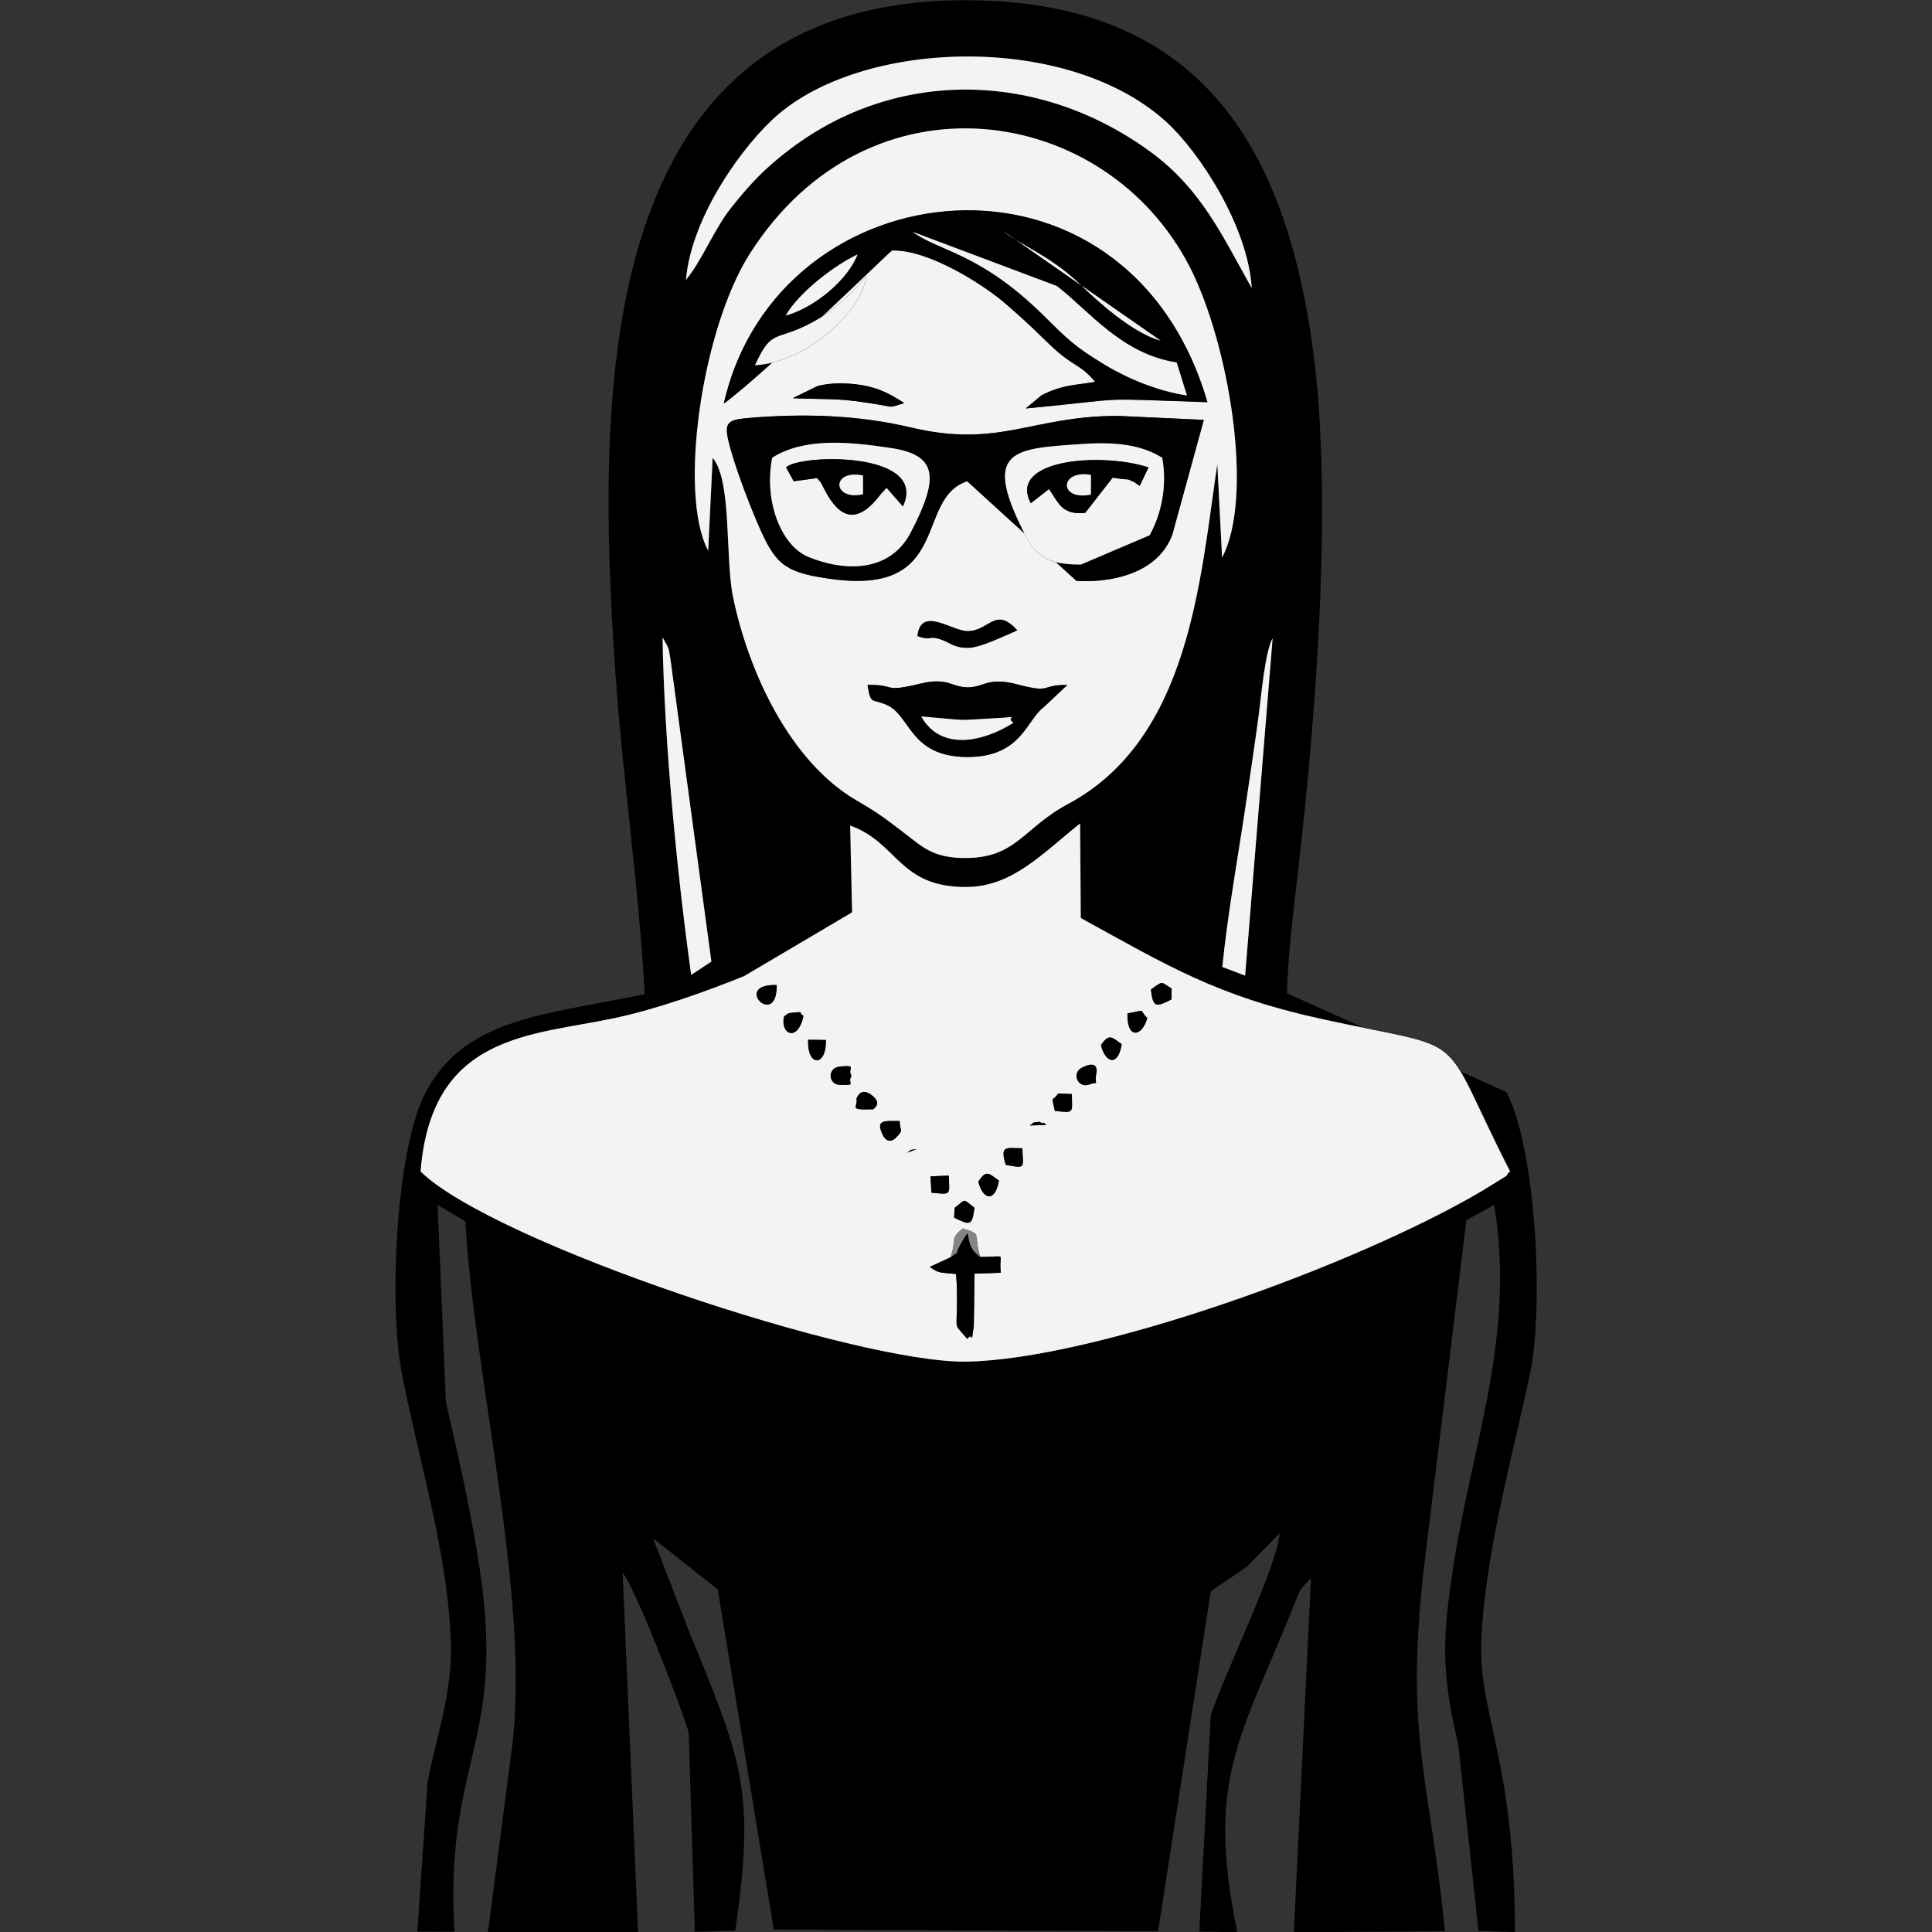 <?xml version="1.0" encoding="UTF-8"?>
<!DOCTYPE svg PUBLIC "-//W3C//DTD SVG 1.1//EN" "http://www.w3.org/Graphics/SVG/1.1/DTD/svg11.dtd">
<!-- Creator: CorelDRAW -->
<svg xmlns="http://www.w3.org/2000/svg" xml:space="preserve" width="16.933mm" height="16.933mm" style="shape-rendering:geometricPrecision; text-rendering:geometricPrecision; image-rendering:optimizeQuality; fill-rule:evenodd; clip-rule:evenodd"
viewBox="0 0 16.933 16.933"
 xmlns:xlink="http://www.w3.org/1999/xlink">
 <rect x="0" y="0" width="16.933" height="16.933" fill="#333333" stroke="none"/>
 <defs>
  <style type="text/css">
   <![CDATA[
    .fil0 {fill:black}
    .fil2 {fill:#848484}
    .fil1 {fill:#F3F3F5}
   ]]>
  </style>
 </defs>
 <g id="Capa_x0020_1">
  <g id="_374427424">
   <path id="_413318360" class="fil0" d="M3.69 10.267c0.095,-1.208 0.968,-1.19 1.691,-1.343 0.387,-0.082 0.808,-0.235 1.143,-0.369l0.948 -0.56 -0.017 -0.76c0.418,0.147 0.424,0.544 1.023,0.538 0.399,-0.004 0.659,-0.291 0.992,-0.557l0.006 0.829c0.763,0.421 1.195,0.683 2.093,0.881 1.373,0.303 1.013,0.054 1.67,1.341 -0.008,0.008 -0.019,0.01 -0.023,0.024 -0.004,0.014 -0.018,0.018 -0.024,0.023l-0.201 0.124c-1.122,0.661 -3.398,1.474 -4.514,1.495 -0.961,0.017 -4.148,-1.042 -4.787,-1.666zm7.023 -1.792c0.047,-0.468 0.14,-0.977 0.212,-1.466 0.033,-0.228 0.072,-0.481 0.105,-0.726 0.021,-0.162 0.056,-0.567 0.124,-0.69l-0.241 2.958 -0.2 -0.076zm-4.655 0.07c-0.125,-0.895 -0.237,-2.053 -0.251,-2.959 0.056,0.103 0.051,0.075 0.068,0.183l0.36 2.659 -0.178 0.117zm0.149 -3.721c-0.263,-0.495 -0.056,-1.938 0.365,-2.6 1.042,-1.638 3.123,-1.318 3.857,0.116 0.342,0.668 0.566,2.01 0.283,2.546l-0.042 -0.819c-0.15,1.016 -0.24,2.407 -1.309,2.979 -0.401,0.215 -0.454,0.482 -0.923,0.473 -0.265,-0.005 -0.35,-0.096 -0.504,-0.213 -0.16,-0.121 -0.219,-0.171 -0.426,-0.292 -0.579,-0.337 -0.945,-1.119 -1.082,-1.781 -0.072,-0.348 -0.008,-1.018 -0.179,-1.221l-0.039 0.811zm-0.196 -2.369c0.047,-0.562 0.51,-1.198 0.811,-1.453 0.78,-0.663 2.549,-0.709 3.401,0.069 0.285,0.261 0.714,0.907 0.747,1.455 -0.257,-0.456 -0.441,-0.868 -0.888,-1.195 -0.971,-0.71 -2.216,-0.735 -3.156,-0.025 -0.223,0.169 -0.345,0.299 -0.519,0.516 -0.15,0.189 -0.257,0.467 -0.397,0.633zm-0.361 6.258c-0.865,0.183 -1.575,0.201 -1.923,0.868 -0.258,0.494 -0.32,1.862 -0.206,2.452 0.144,0.749 0.41,1.592 0.431,2.379 0.012,0.428 -0.13,0.814 -0.204,1.205l-0.09 1.312 0.325 0.002c-0.088,-1.502 0.456,-1.644 0.22,-3.19 -0.075,-0.496 -0.183,-0.961 -0.295,-1.454l-0.073 -1.727 0.244 0.145c0.076,1.382 0.581,3.338 0.404,4.644l-0.206 1.584 1.315 0 -0.135 -3.15c0.134,0.186 0.494,1.132 0.579,1.397l0.054 1.751 0.354 -0.01c0.186,-1.262 0.044,-1.514 -0.415,-2.649l-0.306 -0.791 0.568 0.45 0.491 2.981 3.368 0.014 0.461 -2.975c0.099,-0.079 0.217,-0.144 0.325,-0.227l0.28 -0.287c-0.022,0.292 -0.476,1.212 -0.604,1.595l-0.101 1.897 0.333 0.006c-0.278,-1.362 0.026,-1.686 0.514,-2.91 0.048,-0.121 0.025,-0.076 0.132,-0.193l-0.15 3.103 1.324 -0.009c-0.136,-1.369 -0.348,-1.68 -0.189,-3.146l0.377 -3.086 0.244 -0.134c0.188,1.139 -0.188,2.081 -0.353,3.136 -0.103,0.661 -0.114,0.954 0.038,1.593l0.177 1.634 0.319 0.011c0.001,-1.484 -0.313,-1.908 -0.295,-2.522 0.022,-0.747 0.271,-1.636 0.427,-2.369 0.125,-0.586 0.053,-1.986 -0.207,-2.472l-1.923 -0.866c0.011,-0.411 0.085,-0.938 0.131,-1.367 0.138,-1.287 0.265,-3.037 0.097,-4.277 -0.246,-1.811 -1.016,-3.052 -3.029,-3.059 -3.282,-0.012 -3.254,3.42 -3.085,5.885 0.066,0.957 0.209,1.893 0.257,2.827z"/>
   <path id="_374635848" class="fil1" d="M8.332 11.019c0.058,-0.181 -0.012,-0.151 0.105,-0.252 0.182,0.055 0.09,0.038 0.154,0.249 0.255,0.003 0.157,-0.048 0.181,0.139l-0.231 0.008 -0.006 0.46c-0.035,0.212 0.014,0.034 -0.058,0.111 -0.116,-0.138 -0.093,-0.071 -0.09,-0.271 0.001,-0.105 0.002,-0.193 -0.008,-0.297 -0.146,-0.016 -0.144,-0.002 -0.23,-0.062l0.183 -0.085zm0.03 -0.347l0.004 -0.086c0.105,-0.077 0.064,-0.086 0.174,0 -0.021,0.158 -0.037,0.155 -0.178,0.086zm-0.047 -0.368c0.006,0.173 0.025,0.167 -0.152,0.149l-0.008 -0.143 0.16 -0.006zm0.44 0.043c-0.037,0.201 -0.143,0.163 -0.181,0.01 0.071,-0.112 0.094,-0.069 0.181,-0.01zm0.204 -0.283c0.004,0.172 0.04,0.18 -0.145,0.145 -0.054,-0.178 0.007,-0.145 0.145,-0.145zm-1.011 0.04c0.042,-0.026 0.01,-0.024 0.086,-0.032l-0.086 0.032zm1.191 -0.261c0.005,-0.011 0.02,0.012 0.03,0.017l-0.145 0.004c0.043,-0.026 0.009,-0.024 0.086,-0.032 0.006,-0.001 0.025,0.021 0.029,0.011zm-1.283 0.124c-0.071,0.074 -0.11,-0.005 -0.113,-0.006 -0.08,-0.153 0.007,-0.135 0.141,-0.135 0,0.088 0.038,0.073 -0.028,0.141zm1.536 -0.378c0.004,0.17 0.025,0.166 -0.148,0.148 -0.033,-0.153 -0.022,-0.071 0.028,-0.151l0.12 0.004zm-1.739 0.022c0.072,0.065 0.003,0.104 0,0.111 -0.229,0.008 -0.132,-0.017 -0.148,-0.092 0.001,-0.001 0.035,-0.12 0.147,-0.019zm1.829 -0.253c0.144,-0.073 0.126,0.032 0.128,0.033 -0.03,0.15 0.04,0.077 -0.066,0.115 -0.097,0.035 -0.157,-0.1 -0.062,-0.148zm-2.121 -0.01c0.159,-0.014 0.06,0.012 0.101,0.083 -0.045,0.069 0.058,0.083 -0.103,0.078 -0.101,-0.003 -0.112,-0.15 0.002,-0.16zm-0.124 -0.233c0.007,0.234 -0.165,0.241 -0.155,-0.002l0.155 0.002zm2.592 0.036c-0.033,0.201 -0.143,0.164 -0.181,0.009 0.074,-0.111 0.099,-0.065 0.181,-0.009zm0.224 -0.229c-0.044,0.168 -0.181,0.189 -0.172,-0.04 0.18,-0.032 0.092,-0.037 0.172,0.04zm-3.013 -0.019c-0.05,0.237 -0.206,0.161 -0.169,0.005 0.037,-0.022 0.015,-0.027 0.088,-0.034 0.098,-0.009 0.026,-0.001 0.081,0.029zm-0.235 -0.27c0.006,0.392 -0.397,-0.01 0,0zm3.46 0.127c-0.137,0.071 -0.161,0.07 -0.179,-0.086 0.116,-0.089 0.088,-0.059 0.18,-0.01l-0.001 0.097zm-6.579 1.508c0.639,0.624 3.826,1.683 4.787,1.666 1.115,-0.02 3.392,-0.834 4.514,-1.495l0.201 -0.124c0.006,-0.004 0.019,-0.009 0.024,-0.023 0.004,-0.015 0.015,-0.016 0.023,-0.024 -0.657,-1.287 -0.297,-1.038 -1.67,-1.341 -0.898,-0.198 -1.33,-0.461 -2.093,-0.881l-0.006 -0.829c-0.333,0.266 -0.593,0.553 -0.992,0.557 -0.598,0.006 -0.605,-0.391 -1.023,-0.538l0.017 0.76 -0.948 0.56c-0.334,0.134 -0.755,0.287 -1.143,0.369 -0.723,0.153 -1.597,0.135 -1.691,1.343z"/>
   <path id="_374420368" class="fil1" d="M8.479 6.025c0.149,0.002 0.174,-0.096 0.442,-0.025 0.308,0.081 0.191,0.002 0.434,0.004l-0.206 0.194c-0.152,0.111 -0.195,0.439 -0.671,0.437 -0.502,-0.002 -0.494,-0.359 -0.7,-0.454 -0.138,-0.064 -0.143,0.005 -0.173,-0.177 0.26,-0.006 0.121,0.071 0.462,-0.011 0.242,-0.059 0.275,0.03 0.413,0.032zm-0.235 -0.422c-0.113,-0.037 -0.074,0.017 -0.203,-0.029 0.031,-0.266 0.299,-0.044 0.437,-0.043 0.195,0.001 0.244,-0.221 0.438,-0.007 -0.111,0.045 -0.325,0.154 -0.438,0.153 -0.122,-0.002 -0.153,-0.048 -0.234,-0.074zm1.548 -1.958l0.758 0.035 -0.277 1.009c-0.176,0.46 -0.833,0.403 -0.84,0.401l-0.956 -0.872c-0.466,0.15 -0.129,0.999 -1.183,0.858 -0.395,-0.053 -0.486,-0.117 -0.621,-0.413 -0.088,-0.192 -0.214,-0.524 -0.27,-0.724 -0.064,-0.231 -0.048,-0.258 0.158,-0.275 0.486,-0.041 0.959,-0.026 1.424,0.084 0.772,0.183 1.058,-0.102 1.806,-0.102zm-1.867 -0.112c-0.139,0.04 -0.08,0.037 -0.211,0.015 -0.38,-0.064 -0.382,-0.043 -0.765,-0.058l0.219 -0.107c0.11,-0.025 0.203,-0.027 0.315,-0.016 0.183,0.018 0.303,0.073 0.442,0.167zm-1.58 0.005c0.468,-2.077 3.531,-2.427 4.238,-0.012 -1.054,-0.036 -0.625,-0.037 -1.592,0.055l0.137 -0.114c0.046,-0.025 0.091,-0.043 0.141,-0.059 0.111,-0.036 0.213,-0.038 0.331,-0.06 -0.153,-0.178 -0.182,-0.114 -0.425,-0.352 -0.152,-0.148 -0.223,-0.214 -0.374,-0.344 -0.167,-0.143 -0.651,-0.464 -0.982,-0.456 -0.021,0.009 -1.099,1.065 -1.474,1.342zm-0.138 1.286l0.039 -0.811c0.171,0.203 0.107,0.873 0.179,1.221 0.137,0.662 0.502,1.444 1.082,1.781 0.207,0.12 0.266,0.17 0.426,0.292 0.154,0.117 0.24,0.207 0.504,0.213 0.469,0.009 0.522,-0.258 0.923,-0.473 1.068,-0.572 1.158,-1.964 1.309,-2.979l0.042 0.819c0.284,-0.537 0.059,-1.878 -0.283,-2.546 -0.734,-1.434 -2.815,-1.754 -3.857,-0.116 -0.421,0.662 -0.628,2.105 -0.365,2.6z"/>
   <path id="_374420104" class="fil0" d="M6.617 3.201c0.154,-0.334 0.177,-0.197 0.511,-0.38 0.198,-0.108 0.329,-0.249 0.468,-0.399 -0.067,0.349 -0.557,0.758 -0.979,0.779zm0.269 -0.436c0.118,-0.207 0.436,-0.445 0.63,-0.536 -0.082,0.217 -0.371,0.465 -0.63,0.536zm3.287 0.22c-0.25,-0.066 -0.563,-0.355 -0.701,-0.489 -0.263,-0.255 -0.534,-0.35 -0.683,-0.474l1.384 0.963zm0.23 0.48c-0.253,-0.037 -0.519,-0.148 -0.716,-0.267 -0.266,-0.161 -0.327,-0.222 -0.531,-0.425 -0.567,-0.563 -0.931,-0.572 -1.157,-0.742l1.264 0.475c0.287,0.221 0.566,0.595 1.05,0.67l0.09 0.289zm-4.059 0.071c0.375,-0.276 1.453,-1.333 1.474,-1.342 0.331,-0.008 0.815,0.312 0.982,0.456 0.151,0.13 0.222,0.195 0.374,0.344 0.244,0.238 0.273,0.174 0.425,0.352 -0.118,0.022 -0.22,0.024 -0.331,0.06 -0.05,0.016 -0.095,0.035 -0.141,0.059l-0.137 0.114c0.967,-0.092 0.537,-0.091 1.592,-0.055 -0.707,-2.415 -3.77,-2.065 -4.238,0.012z"/>
   <path id="_374420536" class="fil0" d="M6.769 4.011c0.28,-0.176 0.665,-0.141 1.036,-0.085 0.408,0.061 0.433,0.252 0.176,0.743 -0.18,0.344 -0.568,0.346 -0.894,0.213 -0.245,-0.1 -0.393,-0.498 -0.319,-0.871zm3.418 0.002c0.046,0.252 -0.009,0.494 -0.11,0.679l-0.603 0.257c-0.307,0 -0.397,-0.077 -0.511,-0.306 -0.349,-0.701 -0.072,-0.71 0.51,-0.75 0.298,-0.02 0.524,0.002 0.714,0.12zm-1.709 0.205l0.956 0.872c0.007,0.003 0.664,0.06 0.84,-0.401l0.277 -1.009 -0.758 -0.035c-0.749,0 -1.034,0.285 -1.806,0.102 -0.465,-0.11 -0.938,-0.125 -1.424,-0.084 -0.207,0.018 -0.222,0.044 -0.158,0.275 0.055,0.199 0.182,0.532 0.27,0.724 0.135,0.295 0.226,0.36 0.621,0.413 1.054,0.141 0.718,-0.708 1.183,-0.858z"/>
   <path id="_374420128" class="fil1" d="M6.011 2.454c0.14,-0.166 0.247,-0.445 0.397,-0.633 0.173,-0.217 0.296,-0.347 0.519,-0.516 0.94,-0.71 2.185,-0.684 3.156,0.025 0.447,0.327 0.631,0.739 0.888,1.195 -0.034,-0.547 -0.462,-1.194 -0.747,-1.455 -0.852,-0.778 -2.621,-0.732 -3.401,-0.069 -0.3,0.255 -0.764,0.892 -0.811,1.453z"/>
   <path id="_374420320" class="fil1" d="M6.89 4.096c0.116,-0.116 1.249,-0.145 1.023,0.342l-0.143 -0.163 -0.049 0.053c-0.2,0.264 -0.358,0.237 -0.502,-0.051 -0.034,-0.069 -0.028,-0.05 -0.058,-0.087l-0.205 0.028 -0.067 -0.122zm-0.122 -0.085c-0.074,0.373 0.073,0.771 0.319,0.871 0.326,0.133 0.714,0.131 0.894,-0.213 0.257,-0.492 0.232,-0.682 -0.176,-0.743 -0.371,-0.056 -0.757,-0.091 -1.036,0.085z"/>
   <path id="_374421184" class="fil1" d="M9.035 4.41c-0.204,-0.376 0.594,-0.452 1.031,-0.314l-0.077 0.162 -0.052 -0.035c-0.093,-0.04 0,-0.006 -0.185,-0.037l-0.241 0.309c-0.209,0.021 -0.236,-0.096 -0.317,-0.209l-0.159 0.124zm1.151 -0.398c-0.19,-0.118 -0.416,-0.141 -0.714,-0.12 -0.583,0.04 -0.859,0.049 -0.51,0.75 0.114,0.23 0.204,0.306 0.511,0.306l0.603 -0.257c0.101,-0.185 0.156,-0.427 0.11,-0.679z"/>
   <path id="_374421304" class="fil0" d="M8.883 6.335c-0.246,0.159 -0.632,0.261 -0.809,-0.055 0.463,0.039 0.264,0.036 0.66,0.015 0.261,-0.014 0.057,-0.025 0.149,0.041zm-1.28 -0.332c0.03,0.183 0.035,0.114 0.173,0.177 0.206,0.095 0.198,0.452 0.7,0.454 0.476,0.002 0.519,-0.326 0.671,-0.437l0.206 -0.194c-0.243,-0.002 -0.125,0.077 -0.434,-0.004 -0.268,-0.071 -0.292,0.027 -0.442,0.025 -0.138,-0.002 -0.171,-0.091 -0.413,-0.032 -0.341,0.082 -0.201,0.005 -0.462,0.011z"/>
   <path id="_374420944" class="fil1" d="M10.403 3.466l-0.09 -0.289c-0.484,-0.075 -0.763,-0.448 -1.05,-0.67l-1.264 -0.475c0.226,0.17 0.59,0.179 1.157,0.742 0.204,0.202 0.265,0.264 0.531,0.425 0.197,0.119 0.463,0.23 0.716,0.267z"/>
   <path id="_374422000" class="fil1" d="M6.057 8.545l0.178 -0.117 -0.36 -2.659c-0.018,-0.107 -0.012,-0.08 -0.068,-0.183 0.014,0.906 0.126,2.064 0.251,2.959z"/>
   <path id="_374422336" class="fil1" d="M10.713 8.475l0.2 0.076 0.241 -2.958c-0.068,0.122 -0.102,0.528 -0.124,0.69 -0.033,0.245 -0.071,0.498 -0.105,0.726 -0.072,0.488 -0.165,0.997 -0.212,1.466z"/>
   <path id="_374421976" class="fil0" d="M7.564 4.167l0 0.165c-0.27,0.06 -0.282,-0.222 0,-0.165zm-0.674 -0.071l0.067 0.122 0.205 -0.028c0.03,0.036 0.023,0.018 0.058,0.087 0.144,0.289 0.302,0.316 0.502,0.051l0.049 -0.053 0.143 0.163c0.226,-0.487 -0.908,-0.458 -1.023,-0.342z"/>
   <path id="_374422288" class="fil0" d="M9.561 4.335c-0.284,0.057 -0.277,-0.221 0.001,-0.173l-0.001 0.173zm-0.526 0.075l0.159 -0.124c0.081,0.113 0.108,0.231 0.317,0.209l0.241 -0.309c0.185,0.031 0.092,-0.003 0.185,0.037l0.052 0.035 0.077 -0.162c-0.437,-0.138 -1.235,-0.063 -1.031,0.314z"/>
   <path id="_374422360" class="fil0" d="M8.332 11.019l-0.183 0.085c0.086,0.06 0.084,0.046 0.23,0.062 0.01,0.104 0.009,0.193 0.008,0.297 -0.002,0.2 -0.025,0.133 0.09,0.271 0.071,-0.077 0.023,0.102 0.058,-0.111l0.006 -0.46 0.231 -0.008c-0.024,-0.188 0.073,-0.136 -0.181,-0.139 -0.056,-0.043 -0.091,-0.081 -0.103,-0.175 -0.002,-0.017 -0.006,-0.022 -0.011,-0.032 -0.161,0.249 -0.026,0.119 -0.145,0.21z"/>
   <path id="_374422552" class="fil1" d="M6.617 3.201c0.422,-0.021 0.912,-0.43 0.979,-0.779 -0.14,0.15 -0.27,0.291 -0.468,0.399 -0.334,0.183 -0.357,0.046 -0.511,0.38z"/>
   <path id="_374423008" class="fil0" d="M8.041 5.575c0.128,0.046 0.09,-0.009 0.203,0.029 0.08,0.026 0.112,0.073 0.234,0.074 0.114,0.002 0.328,-0.107 0.438,-0.153 -0.195,-0.215 -0.243,0.007 -0.438,0.007 -0.138,-0.001 -0.406,-0.223 -0.437,0.043z"/>
   <path id="_374423104" class="fil1" d="M8.883 6.335c-0.092,-0.066 0.112,-0.055 -0.149,-0.041 -0.396,0.021 -0.197,0.024 -0.66,-0.015 0.177,0.316 0.562,0.214 0.809,0.055z"/>
   <path id="_374423320" class="fil0" d="M6.949 3.49c0.384,0.015 0.385,-0.005 0.765,0.058 0.131,0.022 0.072,0.025 0.211,-0.015 -0.139,-0.093 -0.259,-0.149 -0.442,-0.167 -0.112,-0.011 -0.205,-0.009 -0.315,0.016l-0.219 0.107z"/>
   <path id="_374424136" class="fil1" d="M6.886 2.766c0.259,-0.071 0.548,-0.319 0.63,-0.536 -0.194,0.09 -0.512,0.329 -0.63,0.536z"/>
   <path id="_374423968" class="fil1" d="M9.561 4.335l0.001 -0.173c-0.278,-0.048 -0.285,0.23 -0.001,0.173z"/>
   <path id="_374425096" class="fil1" d="M7.564 4.167c-0.282,-0.057 -0.27,0.225 0,0.165l0 -0.165z"/>
   <path id="_374425408" class="fil2" d="M8.332 11.019c0.119,-0.09 -0.016,0.039 0.145,-0.21 0.005,0.01 0.009,0.015 0.011,0.032 0.012,0.094 0.047,0.132 0.103,0.175 -0.064,-0.21 0.029,-0.193 -0.154,-0.249 -0.117,0.101 -0.048,0.07 -0.105,0.252z"/>
   <path id="_374424880" class="fil0" d="M10.089 8.673c0.018,0.157 0.042,0.157 0.179,0.086l0.001 -0.097c-0.092,-0.048 -0.064,-0.078 -0.18,0.01z"/>
   <path id="_374424760" class="fil0" d="M7.464 9.43c-0.042,-0.07 0.058,-0.096 -0.101,-0.083 -0.114,0.01 -0.102,0.157 -0.002,0.16 0.161,0.005 0.058,-0.009 0.103,-0.078z"/>
   <path id="_374424736" class="fil0" d="M9.612 9.39c-0.002,-0.001 0.016,-0.106 -0.128,-0.033 -0.094,0.048 -0.035,0.183 0.062,0.148 0.106,-0.038 0.036,0.035 0.066,-0.115z"/>
   <path id="_374425024" class="fil0" d="M8.367 10.586l-0.004 0.086c0.141,0.069 0.157,0.072 0.178,-0.086 -0.11,-0.086 -0.069,-0.077 -0.174,0z"/>
   <path id="_374426056" class="fil0" d="M8.816 10.209c0.184,0.035 0.149,0.027 0.145,-0.145 -0.137,0 -0.199,-0.033 -0.145,0.145z"/>
   <path id="_374425672" class="fil0" d="M7.745 9.96c0.003,0.001 0.042,0.08 0.113,0.006 0.066,-0.068 0.028,-0.054 0.028,-0.141 -0.134,0.001 -0.221,-0.018 -0.141,0.135z"/>
   <path id="_374426128" class="fil0" d="M9.651 9.161c0.038,0.155 0.148,0.192 0.181,-0.009 -0.082,-0.056 -0.107,-0.102 -0.181,0.009z"/>
   <path id="_374425504" class="fil0" d="M8.575 10.357c0.037,0.153 0.144,0.191 0.181,-0.01 -0.087,-0.059 -0.11,-0.102 -0.181,0.01z"/>
   <path id="_374426176" class="fil0" d="M10.056 8.922c-0.081,-0.076 0.007,-0.072 -0.172,-0.04 -0.009,0.228 0.128,0.207 0.172,0.04z"/>
   <path id="_374425576" class="fil0" d="M6.874 8.908c-0.037,0.155 0.119,0.232 0.169,-0.005 -0.055,-0.029 0.017,-0.037 -0.081,-0.029 -0.073,0.007 -0.051,0.012 -0.088,0.034z"/>
   <path id="_374425840" class="fil0" d="M8.164 10.453c0.177,0.018 0.157,0.024 0.152,-0.149l-0.16 0.006 0.008 0.143z"/>
   <path id="_374426704" class="fil0" d="M9.246 9.736c0.173,0.018 0.152,0.022 0.148,-0.148l-0.12 -0.004c-0.05,0.081 -0.061,-0.002 -0.028,0.151z"/>
   <path id="_374426656" class="fil0" d="M6.808 8.633c-0.397,-0.01 0.006,0.392 0,0z"/>
   <path id="_374426320" class="fil0" d="M7.239 9.115l-0.155 -0.002c-0.01,0.243 0.162,0.236 0.155,0.002z"/>
   <path id="_374426680" class="fil0" d="M7.508 9.63c0.016,0.075 -0.081,0.1 0.148,0.092 0.002,-0.007 0.072,-0.046 -0,-0.111 -0.112,-0.101 -0.146,0.018 -0.147,0.019z"/>
   <path id="_374426968" class="fil1" d="M10.173 2.986l-1.384 -0.963c0.149,0.124 0.42,0.219 0.683,0.474 0.138,0.134 0.451,0.422 0.701,0.489z"/>
   <path id="_374426224" class="fil0" d="M9.026 9.864l0.145 -0.004c-0.01,-0.006 -0.025,-0.029 -0.03,-0.017 -0.005,0.01 -0.024,-0.011 -0.029,-0.011 -0.077,0.008 -0.043,0.006 -0.086,0.032z"/>
   <path id="_374427712" class="fil0" d="M7.95 10.103l0.086 -0.032c-0.076,0.008 -0.044,0.007 -0.086,0.032z"/>
  </g>
 </g>
</svg>
